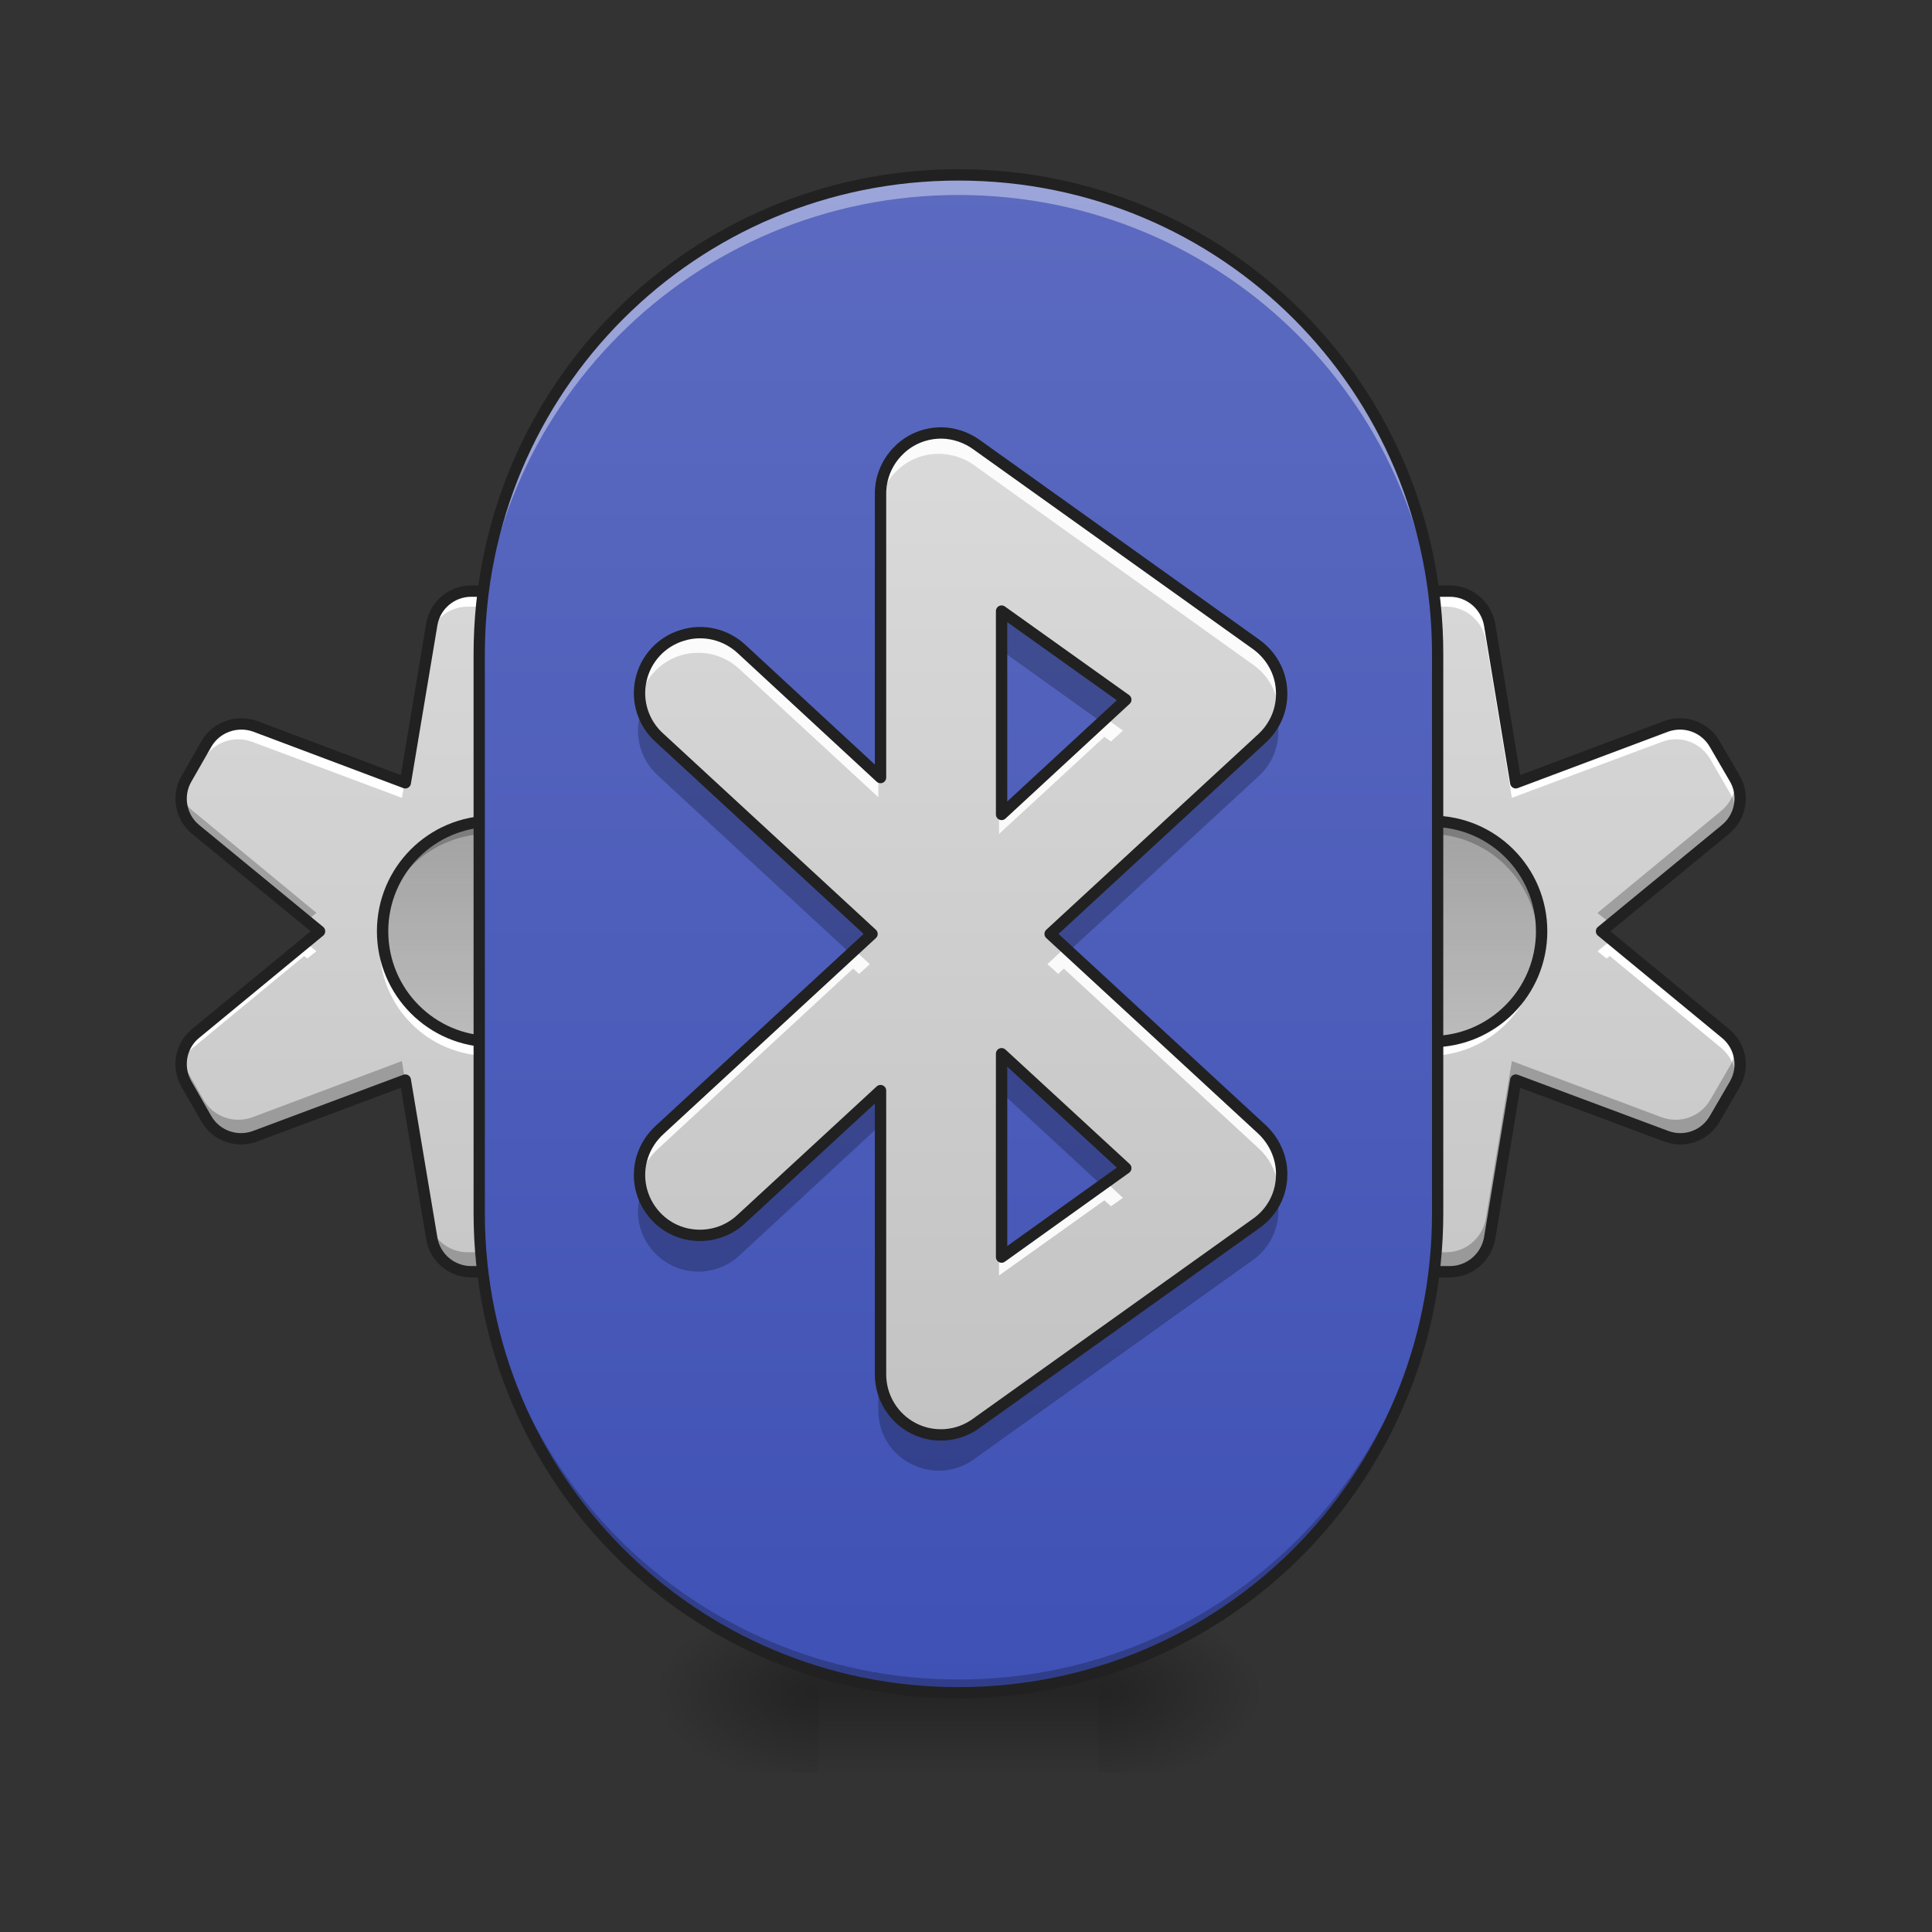 <svg height="24pt" viewBox="0 0 24 24" width="24pt" xmlns="http://www.w3.org/2000/svg" xmlns:xlink="http://www.w3.org/1999/xlink"><rect x="0" y="0" width="24" height="24" fill="#333333" stroke="none"/><linearGradient id="a"><stop offset="0" stop-color="#e0e0e0"/><stop offset="1" stop-color="#bdbdbd"/></linearGradient><linearGradient id="b" gradientUnits="userSpaceOnUse" x1="6.694" x2="6.694" xlink:href="#a" y1="2.637" y2="21.491"/><linearGradient id="c"><stop offset="0" stop-opacity=".078"/><stop offset="1" stop-opacity=".235"/></linearGradient><linearGradient id="d" gradientUnits="userSpaceOnUse" x1="6.074" x2="6.074" xlink:href="#c" y1="13.056" y2="10.079"/><linearGradient id="e" gradientUnits="userSpaceOnUse" x1="18.357" x2="18.357" xlink:href="#a" y1="2.637" y2="21.491"/><linearGradient id="f" gradientUnits="userSpaceOnUse" x1="17.737" x2="17.737" xlink:href="#c" y1="13.056" y2="10.079"/><linearGradient id="g"><stop offset="0" stop-opacity=".314"/><stop offset=".222" stop-opacity=".275"/><stop offset="1" stop-opacity="0"/></linearGradient><radialGradient id="h" cx="450.909" cy="189.579" gradientTransform="matrix(0 -.059 -.105 -0 33.392 47.696)" gradientUnits="userSpaceOnUse" r="21.167" xlink:href="#g"/><radialGradient id="i" cx="450.909" cy="189.579" gradientTransform="matrix(-0 .059 .105 0 -9.578 -5.646)" gradientUnits="userSpaceOnUse" r="21.167" xlink:href="#g"/><radialGradient id="j" cx="450.909" cy="189.579" gradientTransform="matrix(-0 -.059 .105 -0 -9.578 47.696)" gradientUnits="userSpaceOnUse" r="21.167" xlink:href="#g"/><radialGradient id="k" cx="450.909" cy="189.579" gradientTransform="matrix(0 .059 -.105 0 33.392 -5.646)" gradientUnits="userSpaceOnUse" r="21.167" xlink:href="#g"/><linearGradient id="l" gradientTransform="matrix(.01 0 0 .047 9.349 10.079)" gradientUnits="userSpaceOnUse" x1="255.323" x2="255.323" y1="233.5" y2="254.667"><stop offset="0" stop-opacity=".275"/><stop offset="1" stop-opacity="0"/></linearGradient><linearGradient id="m" gradientUnits="userSpaceOnUse" x1="11.907" x2="11.907" y1="21.025" y2="2.172"><stop offset="0" stop-color="#3f51b5"/><stop offset="1" stop-color="#5c6bc0"/></linearGradient><linearGradient id="n" gradientUnits="userSpaceOnUse" x1="10.915" x2="10.915" xlink:href="#a" y1="2.172" y2="21.025"/><path d="m5.809 7.352c-.242 0-.449.176-.488.414l-.328 1.961-1.859-.699c-.227-.082-.484.008-.605.219l-.246.43c-.121.207-.074.477.113.629l1.535 1.262-1.535 1.266c-.188.152-.234.418-.113.629l.246.43c.121.211.379.301.605.215l1.859-.695.328 1.961c.039.238.246.414.488.414h.496c.242 0 .449-.176.488-.414l.328-1.961 1.859.695c.227.086.48-.004.602-.215l.25-.43c.121-.211.074-.477-.113-.629l-1.535-1.266 1.535-1.262c.188-.152.234-.422.113-.629l-.25-.43c-.121-.211-.375-.301-.602-.219l-1.859.699-.328-1.961c-.039-.238-.246-.414-.488-.414zm0 0" fill="url(#b)"/><path d="m5.809 7.352c-.242 0-.449.176-.488.414l-.328 1.961-1.859-.699c-.227-.082-.484.008-.605.219l-.246.43c-.062.105-.078.227-.059.34.012-.055.027-.105.059-.156l.246-.43c.121-.211.379-.301.605-.215l1.859.695.328-1.961c.039-.238.246-.414.488-.414h.496c.242 0 .449.176.488.414l.328 1.961 1.859-.695c.227-.086.48.004.602.215l.25.43c.027.051.047.102.059.156.02-.113.004-.234-.059-.34l-.25-.43c-.121-.211-.375-.301-.602-.219l-1.859.699-.328-1.961c-.039-.238-.246-.414-.488-.414zm-2.031 4.34-1.383 1.141c-.145.117-.207.301-.172.477.02-.113.078-.215.172-.293l1.383-1.141.039.031.113-.09zm4.555 0-.148.125.113.09.035-.031 1.387 1.141c.09.078.148.18.172.293.031-.176-.031-.359-.172-.477zm0 0" fill="#fff"/><path d="m9.883 9.809c-.023.102-.078.195-.164.266l-1.535 1.266.141.113 1.395-1.148c.148-.121.207-.316.164-.496zm-7.656 0c-.043.18.02.375.168.496l1.395 1.148.141-.113-1.535-1.266c-.086-.07-.145-.164-.168-.266zm0 3.289c-.027.121-.012.25.055.363l.246.43c.121.211.379.301.605.215l1.859-.695.328 1.961c.039.238.246.414.488.414h.496c.242 0 .449-.176.488-.414l.328-1.961 1.859.695c.227.086.48-.004.602-.215l.25-.43c.066-.113.082-.242.051-.363-.008.047-.027.09-.051.133l-.25.43c-.121.211-.375.301-.602.219l-1.859-.699-.328 1.961c-.039.238-.246.414-.488.414h-.496c-.242 0-.449-.176-.488-.414l-.328-1.961-1.859.699c-.227.082-.484-.008-.605-.219l-.246-.43c-.027-.043-.043-.086-.055-.133zm0 0" fill-opacity=".235"/><path d="m372.686-68.106c-5.166 0-9.582 3.75-10.416 8.832l-6.999 41.829-39.663-14.915c-4.833-1.75-10.332.167-12.915 4.666l-5.249 9.166c-2.583 4.416-1.583 10.166 2.416 13.415l32.747 26.914-32.747 26.997c-4 3.25-5 8.916-2.416 13.415l5.249 9.166c2.583 4.5 8.083 6.416 12.915 4.583l39.663-14.832 6.999 41.829c.833 5.083 5.249 8.832 10.416 8.832h10.582c5.166 0 9.582-3.75 10.416-8.832l6.999-41.829 39.663 14.832c4.833 1.833 10.249-.083 12.832-4.583l5.333-9.166c2.583-4.5 1.583-10.166-2.416-13.415l-32.747-26.997 32.747-26.914c4-3.25 5-8.999 2.416-13.415l-5.333-9.166c-2.583-4.5-7.999-6.416-12.832-4.666l-39.663 14.915-6.999-41.829c-.833-5.083-5.249-8.832-10.416-8.832zm0 0" fill="none" stroke="#212121" stroke-linecap="round" stroke-linejoin="round" stroke-width="3" transform="matrix(.047 0 0 .047 -11.663 10.544)"/><path d="m6.074 10.203c.754 0 1.363.609 1.363 1.363s-.609 1.367-1.363 1.367c-.754 0-1.363-.613-1.363-1.367s.609-1.363 1.363-1.363zm0 0" fill="url(#d)"/><path d="m4.719 11.66c-.004.031-.004.062-.004.094 0 .758.609 1.363 1.363 1.363.758 0 1.367-.605 1.367-1.363 0-.031-.004-.062-.004-.094-.047.711-.637 1.273-1.363 1.273-.723 0-1.312-.562-1.359-1.273zm0 0" fill="#fff"/><path d="m6.078 10.207c-.723 0-1.312.559-1.359 1.273 0-.008 0-.016 0-.02-.004.023-.004.051-.004.074 0 .031 0 .062.004.094.047-.711.637-1.27 1.359-1.27.727 0 1.316.559 1.363 1.27 0-.031.004-.062.004-.094 0-.023 0-.051-.004-.074v.02c-.047-.715-.637-1.273-1.363-1.273zm0 0" fill-opacity=".235"/><path d="m378.352-7.279c16.082 0 29.081 12.999 29.081 29.081 0 16.082-12.999 29.164-29.081 29.164s-29.081-13.082-29.081-29.164c0-16.082 12.999-29.081 29.081-29.081zm0 0" fill="none" stroke="#212121" stroke-linecap="round" stroke-linejoin="round" stroke-width="3" transform="matrix(.047 0 0 .047 -11.663 10.544)"/><path d="m17.469 7.352c-.242 0-.445.176-.488.414l-.324 1.961-1.863-.699c-.227-.082-.48.008-.602.219l-.25.43c-.121.207-.07.477.117.629l1.531 1.262-1.531 1.266c-.188.152-.238.418-.117.629l.25.43c.121.211.375.301.602.215l1.863-.695.324 1.961c.043.238.246.414.488.414h.496c.242 0 .449-.176.492-.414l.324-1.961 1.863.695c.227.086.48-.004.602-.215l.25-.43c.121-.211.07-.477-.117-.629l-1.535-1.266 1.535-1.262c.188-.152.238-.422.117-.629l-.25-.43c-.121-.211-.375-.301-.602-.219l-1.863.699-.324-1.961c-.043-.238-.25-.414-.492-.414zm0 0" fill="url(#e)"/><path d="m17.469 7.352c-.242 0-.445.176-.488.414l-.324 1.961-1.863-.699c-.227-.082-.48.008-.602.219l-.25.43c-.059.105-.078.227-.055.34.008-.055.027-.105.055-.156l.25-.43c.121-.211.375-.301.602-.215l1.863.695.324-1.961c.043-.238.246-.414.488-.414h.496c.242 0 .449.176.492.414l.324 1.961 1.863-.695c.227-.086.48.004.602.215l.25.43c.027.051.047.102.055.156.023-.113.004-.234-.055-.34l-.25-.43c-.121-.211-.375-.301-.602-.219l-1.863.699-.324-1.961c-.043-.238-.25-.414-.492-.414zm-2.027 4.34-1.383 1.141c-.145.117-.207.301-.172.477.02-.113.078-.215.172-.293l1.383-1.141.039.031.109-.09zm4.555 0-.152.125.113.09.039-.031 1.383 1.141c.094.078.152.18.172.293.035-.176-.027-.359-.172-.477zm0 0" fill="#fff"/><path d="m21.547 9.809c-.023.102-.082.195-.168.266l-1.535 1.266.141.113 1.395-1.148c.148-.121.211-.316.168-.496zm-7.656 0c-.043.18.016.375.168.496l1.395 1.148.137-.113-1.531-1.266c-.086-.07-.145-.164-.168-.266zm0 3.289c-.027.121-.012.25.051.363l.25.43c.121.211.375.301.602.215l1.863-.695.324 1.961c.043.238.246.414.488.414h.496c.242 0 .449-.176.492-.414l.324-1.961 1.863.695c.227.086.48-.004.602-.215l.25-.43c.062-.113.078-.242.051-.363-.012.047-.027.09-.051.133l-.25.43c-.121.211-.375.301-.602.219l-1.863-.699-.324 1.961c-.043.238-.25.414-.492.414h-.496c-.242 0-.445-.176-.488-.414l-.324-1.961-1.863.699c-.227.082-.48-.008-.602-.219l-.25-.43c-.023-.043-.039-.086-.051-.133zm0 0" fill-opacity=".235"/><path d="m372.631-68.106c-5.166 0-9.499 3.75-10.416 8.832l-6.916 41.829-39.746-14.915c-4.833-1.75-10.249.167-12.832 4.666l-5.333 9.166c-2.583 4.416-1.5 10.166 2.5 13.415l32.664 26.914-32.664 26.997c-4 3.25-5.083 8.916-2.5 13.415l5.333 9.166c2.583 4.5 7.999 6.416 12.832 4.583l39.746-14.832 6.916 41.829c.917 5.083 5.249 8.832 10.416 8.832h10.582c5.166 0 9.582-3.75 10.499-8.832l6.916-41.829 39.746 14.832c4.833 1.833 10.249-.083 12.832-4.583l5.333-9.166c2.583-4.5 1.5-10.166-2.5-13.415l-32.747-26.997 32.747-26.914c4-3.25 5.083-8.999 2.5-13.415l-5.333-9.166c-2.583-4.5-7.999-6.416-12.832-4.666l-39.746 14.915-6.916-41.829c-.917-5.083-5.333-8.832-10.499-8.832zm0 0" fill="none" stroke="#212121" stroke-linecap="round" stroke-linejoin="round" stroke-width="3" transform="matrix(.047 0 0 .047 0 10.544)"/><path d="m17.738 10.203c.754 0 1.363.609 1.363 1.363s-.609 1.367-1.363 1.367c-.754 0-1.367-.613-1.367-1.367s.613-1.363 1.367-1.363zm0 0" fill="url(#f)"/><path d="m16.383 11.66c-.004.031-.004.062-.004.094 0 .758.609 1.363 1.363 1.363.758 0 1.363-.605 1.363-1.363 0-.031 0-.062 0-.094-.051.711-.637 1.273-1.363 1.273-.723 0-1.312-.562-1.359-1.273zm0 0" fill="#fff"/><path d="m17.742 10.207c-.723 0-1.312.559-1.359 1.273 0-.008-.004-.016-.004-.02v.074c0 .031 0 .062.004.094.047-.711.637-1.27 1.359-1.27.727 0 1.312.559 1.363 1.27 0-.031 0-.062 0-.094 0-.023 0-.051 0-.074v.02c-.051-.715-.637-1.273-1.363-1.273zm0 0" fill-opacity=".235"/><path d="m378.381-7.279c16.082 0 29.081 12.999 29.081 29.081 0 16.082-12.999 29.164-29.081 29.164-16.082 0-29.164-13.082-29.164-29.164 0-16.082 13.082-29.081 29.164-29.081zm0 0" fill="none" stroke="#212121" stroke-linecap="round" stroke-linejoin="round" stroke-width="3" transform="matrix(.047 0 0 .047 0 10.544)"/><path d="m13.645 21.027h1.984v-.996h-1.984zm0 0" fill="url(#h)"/><path d="m10.172 21.027h-1.984v.992h1.984zm0 0" fill="url(#i)"/><path d="m10.172 21.027h-1.984v-.996h1.984zm0 0" fill="url(#j)"/><path d="m13.645 21.027h1.984v.992h-1.984zm0 0" fill="url(#k)"/><path d="m10.172 20.777h3.473v1.242h-3.473zm0 0" fill="url(#l)"/><path d="m11.906 2.172c3.289 0 5.953 2.664 5.953 5.953v6.945c0 3.289-2.664 5.957-5.953 5.957-3.285 0-5.953-2.668-5.953-5.957v-6.945c0-3.289 2.668-5.953 5.953-5.953zm0 0" fill="url(#m)"/><path d="m11.906 2.172c-3.297 0-5.953 2.656-5.953 5.953v.25c0-3.301 2.656-5.953 5.953-5.953 3.301 0 5.953 2.652 5.953 5.953v-.25c0-3.297-2.652-5.953-5.953-5.953zm0 0" fill="#fff" fill-opacity=".392"/><path d="m5.953 14.91v.16c0 3.301 2.656 5.957 5.953 5.957 3.301 0 5.953-2.656 5.953-5.957v-.16c0 3.297-2.652 5.953-5.953 5.953-3.297 0-5.953-2.656-5.953-5.953zm0 0" fill-opacity=".235"/><path d="m11.906 2.102c-3.336 0-6.023 2.688-6.023 6.023v6.945c0 3.336 2.688 6.027 6.023 6.027s6.023-2.691 6.023-6.027v-6.945c0-3.336-2.688-6.023-6.023-6.023zm0 .141c3.262 0 5.883 2.621 5.883 5.883v6.945c0 3.262-2.621 5.887-5.883 5.887-3.258 0-5.883-2.625-5.883-5.887v-6.945c0-3.262 2.625-5.883 5.883-5.883zm0 0" fill="#212121"/><path d="m11.676 5.391c-.203-.004-.398.074-.539.215-.145.141-.227.336-.227.535v3.52l-1.719-1.59c-.195-.184-.477-.254-.738-.172-.258.078-.453.289-.512.555s.031.539.234.719l2.629 2.426-2.629 2.426c-.203.184-.293.457-.234.723.059.262.254.477.512.555.262.078.543.012.738-.176l1.719-1.586v3.516c0 .281.156.539.406.668s.551.105.777-.059l3.473-2.48c.184-.129.301-.336.312-.562.016-.223-.074-.441-.238-.598l-2.629-2.426 2.629-2.426c.164-.152.254-.371.238-.598-.012-.223-.129-.43-.312-.562l-3.473-2.48c-.121-.086-.27-.137-.418-.141zm.734 2.207 1.539 1.098-1.539 1.422zm0 5.484 1.539 1.418-1.539 1.102zm0 0" fill="url(#n)"/><path d="m11.676 5.391c-.203-.004-.398.074-.539.215-.145.141-.227.336-.227.535v.242c0-.199.082-.391.227-.531.141-.141.336-.219.539-.215.148.004.297.051.418.137l3.473 2.484c.164.113.273.289.305.484.047-.281-.07-.562-.305-.73l-3.473-2.48c-.121-.086-.27-.137-.418-.141zm-3.031 2.473c-.215.012-.414.109-.551.277s-.195.383-.16.598c.059-.352.355-.617.711-.629.203-.008.398.066.547.207l1.719 1.586v-.242l-1.719-1.59c-.148-.137-.344-.211-.547-.207zm5.074 1.047-1.309 1.207v.242l1.309-1.207.082.059.148-.137zm-3.121 2.875-2.422 2.238c-.191.172-.281.43-.242.684.027-.168.113-.324.242-.438l2.422-2.238.074.066.133-.121zm2.617 0-.203.191.133.121.07-.066 2.426 2.238c.121.113.203.262.23.43.039-.25-.047-.504-.23-.676zm.504 2.879-1.309.938v.242l1.309-.934.082.074.148-.105zm0 0" fill="#fff" fill-opacity=".902"/><path d="m12.41 7.598v.461l1.254.898.285-.262zm-4.449 1.246c-.09.281-.008.594.215.793l2.375 2.195.254-.234-2.629-2.426c-.102-.09-.172-.203-.215-.328zm7.883.012c-.039.121-.109.23-.203.316l-2.629 2.426.25.234 2.379-2.195c.215-.199.293-.504.203-.781zm-3.434 4.227v.461l1.254 1.16.285-.203zm-1.5.457-1.719 1.586c-.188.18-.453.246-.699.184-.25-.062-.449-.25-.531-.492-.105.324.023.68.316.863.289.184.664.145.914-.09l1.719-1.59zm4.934 1.27c-.051.152-.145.281-.277.375l-3.473 2.48c-.227.164-.527.188-.777.059s-.406-.387-.406-.668v.465c0 .281.156.539.406.664.25.129.551.109.777-.055l3.473-2.48c.266-.191.379-.531.277-.84zm0 0" fill-opacity=".235"/><path d="m249.06-100.011c-4.333-.083-8.499 1.583-11.499 4.583-3.083 3-4.833 7.166-4.833 11.416v75.076l-36.663-33.913c-4.166-3.916-10.166-5.416-15.748-3.666-5.499 1.667-9.666 6.166-10.916 11.832-1.25 5.666.667 11.499 5 15.332l56.078 51.745-56.078 51.745c-4.333 3.916-6.249 9.749-5 15.415 1.25 5.583 5.416 10.166 10.916 11.832 5.583 1.667 11.582.25 15.748-3.75l36.663-33.83v74.993c0 5.999 3.333 11.499 8.666 14.249 5.333 2.75 11.749 2.25 16.582-1.25l74.076-52.912c3.916-2.75 6.416-7.166 6.666-11.999.333-4.75-1.583-9.416-5.083-12.749l-56.078-51.745 56.078-51.745c3.5-3.25 5.416-7.916 5.083-12.749-.25-4.75-2.75-9.166-6.666-11.999l-74.076-52.912c-2.583-1.833-5.749-2.916-8.916-3zm15.665 47.079 32.83 23.414-32.83 30.33zm0 116.989 32.83 30.247-32.83 23.498zm0 0" fill="none" stroke="#212121" stroke-linecap="round" stroke-linejoin="round" stroke-width="3" transform="matrix(.047 0 0 .047 0 10.079)"/></svg>